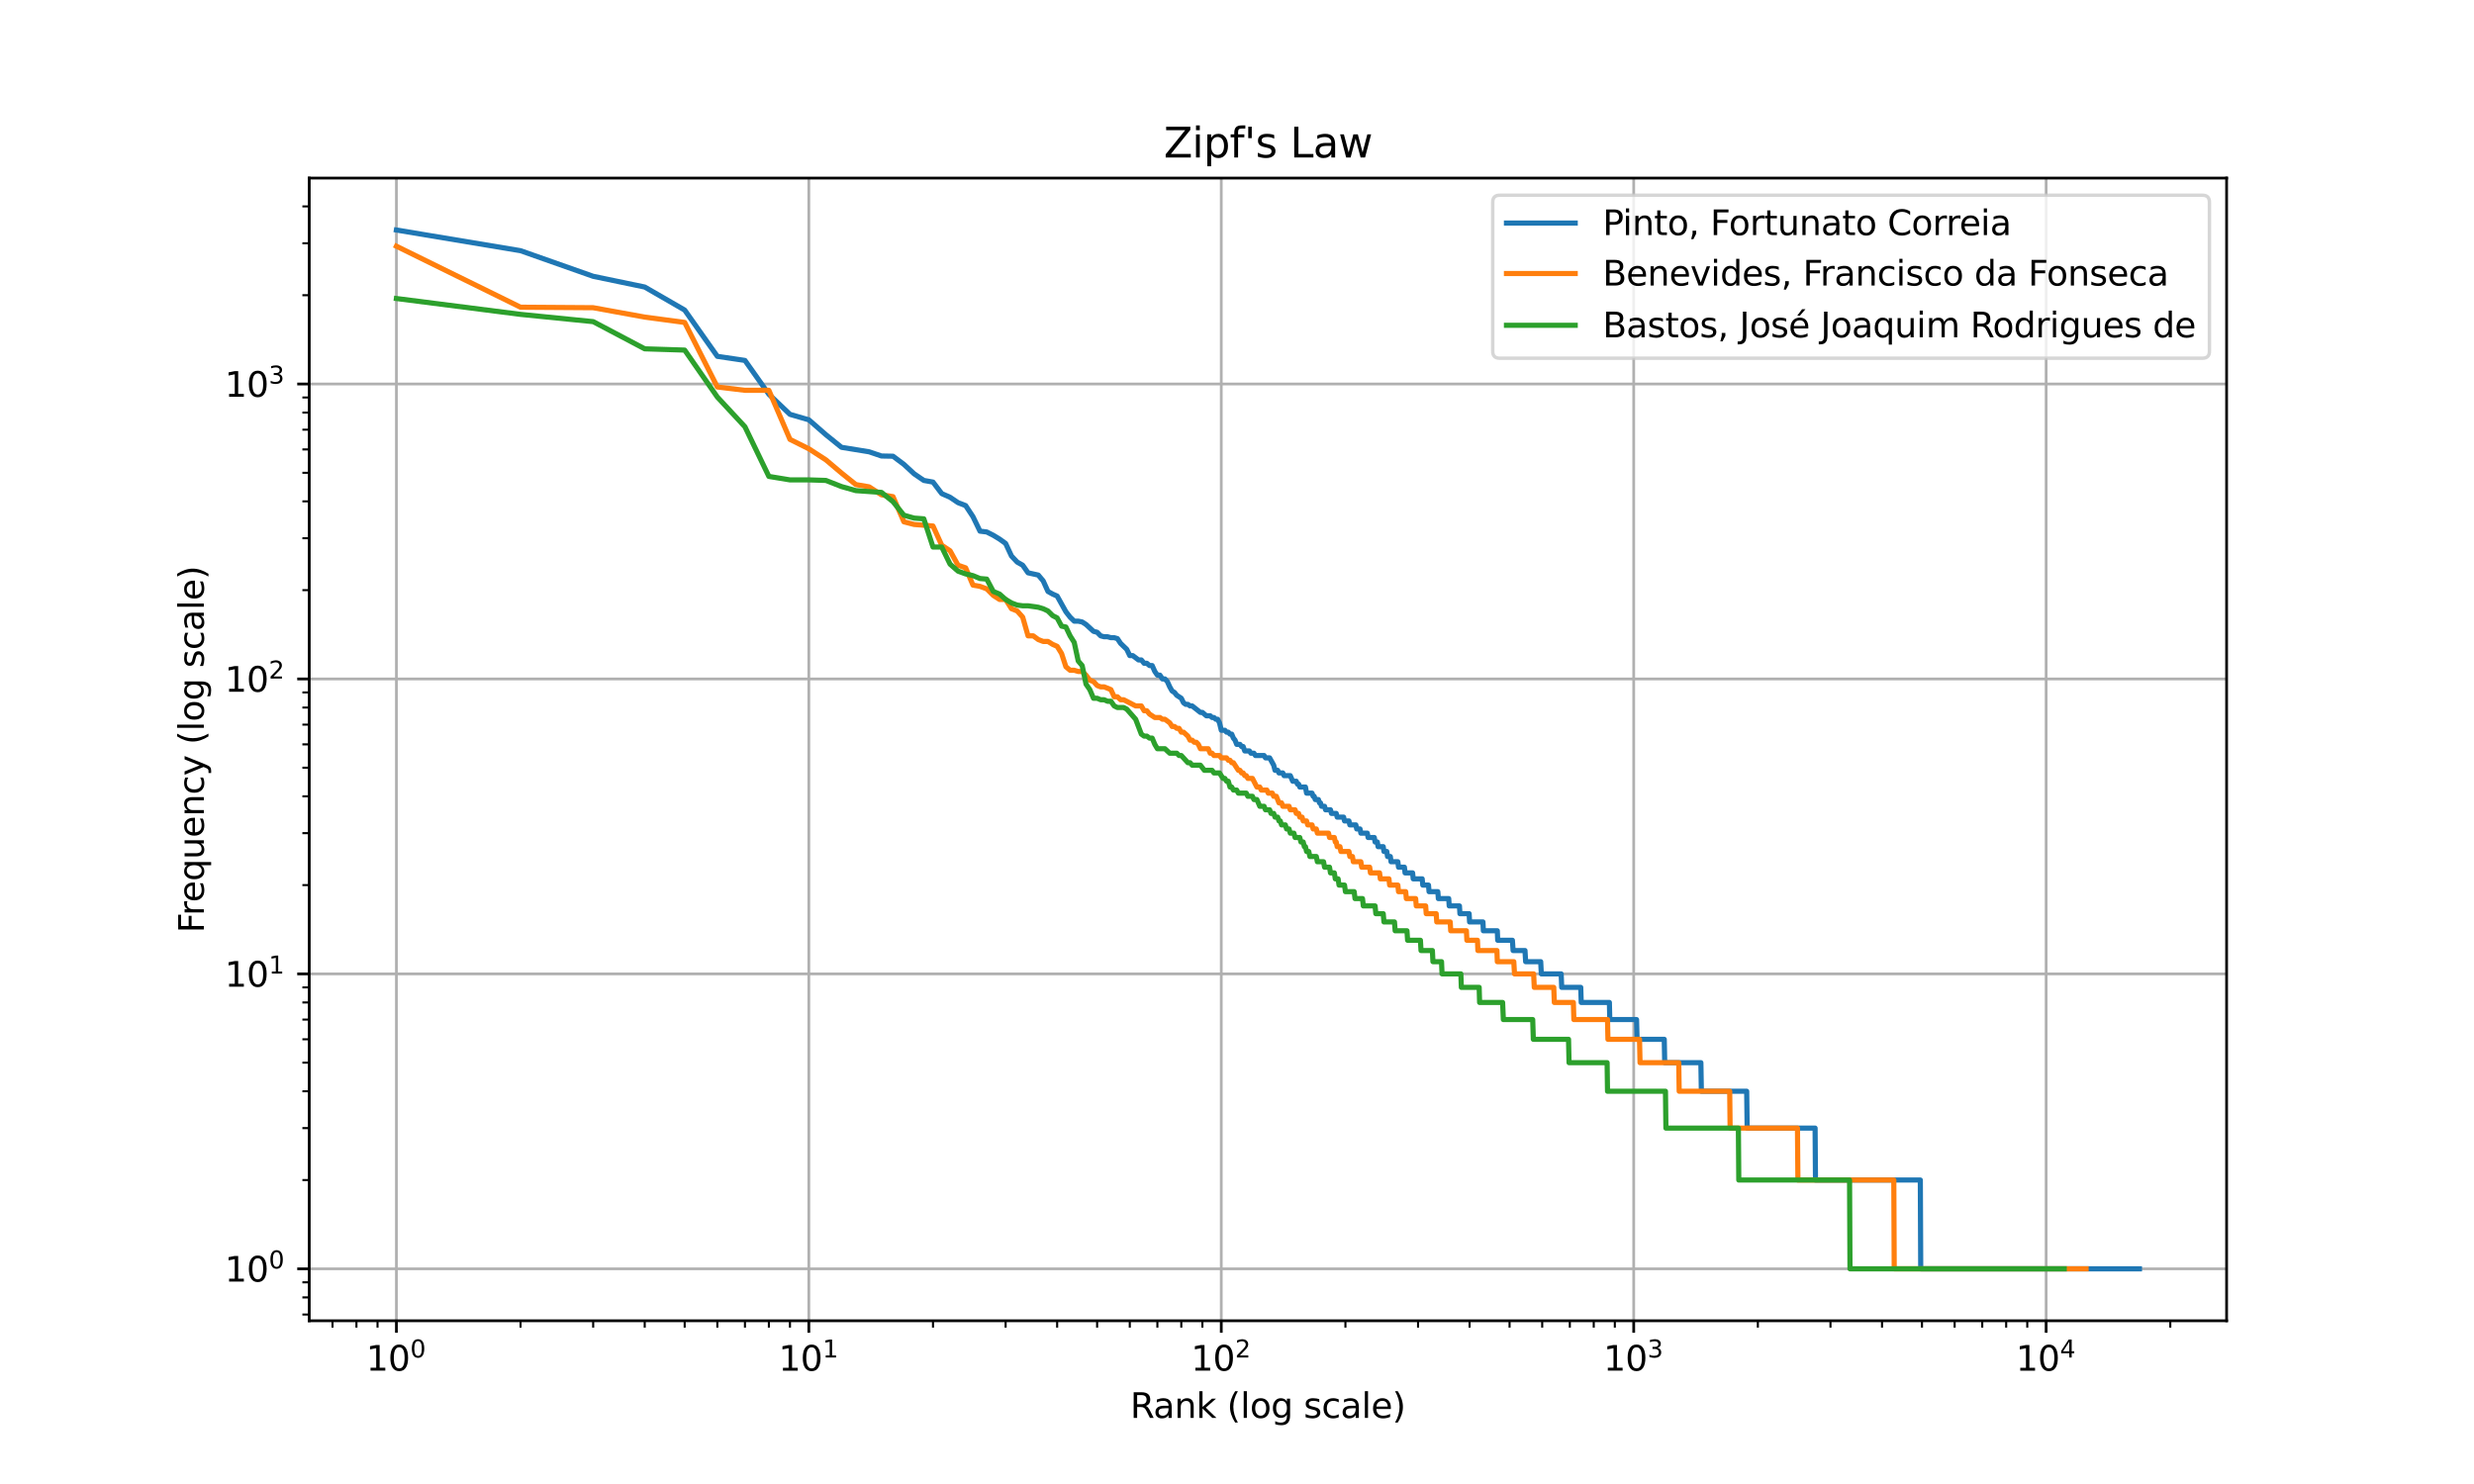 <?xml version="1.0" encoding="utf-8" standalone="no"?>
<!DOCTYPE svg PUBLIC "-//W3C//DTD SVG 1.1//EN"
  "http://www.w3.org/Graphics/SVG/1.1/DTD/svg11.dtd">
<svg xmlns:xlink="http://www.w3.org/1999/xlink" width="720pt" height="432pt" viewBox="0 0 720 432" xmlns="http://www.w3.org/2000/svg" version="1.1">
 <defs>
  <style type="text/css">*{stroke-linejoin: round; stroke-linecap: butt}</style>
 </defs>
 <g id="figure_1">
  <g id="patch_1">
   <path d="M 0 432 
L 720 432 
L 720 0 
L 0 0 
z
" style="fill: #ffffff"/>
  </g>
  <g id="axes_1">
   <g id="patch_2">
    <path d="M 90 384.48 
L 648 384.48 
L 648 51.84 
L 90 51.84 
z
" style="fill: #ffffff"/>
   </g>
   <g id="matplotlib.axis_1">
    <g id="xtick_1">
     <g id="line2d_1">
      <path d="M 115.364 384.48 
L 115.364 51.84 
" clip-path="url(#p442a9e9f44)" style="fill: none; stroke: #b0b0b0; stroke-width: 0.8; stroke-linecap: square"/>
     </g>
     <g id="line2d_2">
      <defs>
       <path id="m1e0019477e" d="M 0 0 
L 0 3.5 
" style="stroke: #000000; stroke-width: 0.8"/>
      </defs>
      <g>
       <use xlink:href="#m1e0019477e" x="115.364" y="384.48" style="stroke: #000000; stroke-width: 0.8"/>
      </g>
     </g>
     <g id="text_1">
      <!-- $\mathdefault{10^{0}}$ -->
      <g transform="translate(106.564 399.078) scale(0.1 -0.1)">
       <defs>
        <path id="DejaVuSans-31" d="M 794 531 
L 1825 531 
L 1825 4091 
L 703 3866 
L 703 4441 
L 1819 4666 
L 2450 4666 
L 2450 531 
L 3481 531 
L 3481 0 
L 794 0 
L 794 531 
z
" transform="scale(0.016)"/>
        <path id="DejaVuSans-30" d="M 2034 4250 
Q 1547 4250 1301 3770 
Q 1056 3291 1056 2328 
Q 1056 1369 1301 889 
Q 1547 409 2034 409 
Q 2525 409 2770 889 
Q 3016 1369 3016 2328 
Q 3016 3291 2770 3770 
Q 2525 4250 2034 4250 
z
M 2034 4750 
Q 2819 4750 3233 4129 
Q 3647 3509 3647 2328 
Q 3647 1150 3233 529 
Q 2819 -91 2034 -91 
Q 1250 -91 836 529 
Q 422 1150 422 2328 
Q 422 3509 836 4129 
Q 1250 4750 2034 4750 
z
" transform="scale(0.016)"/>
       </defs>
       <use xlink:href="#DejaVuSans-31" transform="translate(0 0.766)"/>
       <use xlink:href="#DejaVuSans-30" transform="translate(63.623 0.766)"/>
       <use xlink:href="#DejaVuSans-30" transform="translate(128.203 39.047) scale(0.7)"/>
      </g>
     </g>
    </g>
    <g id="xtick_2">
     <g id="line2d_3">
      <path d="M 235.393 384.48 
L 235.393 51.84 
" clip-path="url(#p442a9e9f44)" style="fill: none; stroke: #b0b0b0; stroke-width: 0.8; stroke-linecap: square"/>
     </g>
     <g id="line2d_4">
      <g>
       <use xlink:href="#m1e0019477e" x="235.393" y="384.48" style="stroke: #000000; stroke-width: 0.8"/>
      </g>
     </g>
     <g id="text_2">
      <!-- $\mathdefault{10^{1}}$ -->
      <g transform="translate(226.593 399.078) scale(0.1 -0.1)">
       <use xlink:href="#DejaVuSans-31" transform="translate(0 0.684)"/>
       <use xlink:href="#DejaVuSans-30" transform="translate(63.623 0.684)"/>
       <use xlink:href="#DejaVuSans-31" transform="translate(128.203 38.966) scale(0.7)"/>
      </g>
     </g>
    </g>
    <g id="xtick_3">
     <g id="line2d_5">
      <path d="M 355.422 384.48 
L 355.422 51.84 
" clip-path="url(#p442a9e9f44)" style="fill: none; stroke: #b0b0b0; stroke-width: 0.8; stroke-linecap: square"/>
     </g>
     <g id="line2d_6">
      <g>
       <use xlink:href="#m1e0019477e" x="355.422" y="384.48" style="stroke: #000000; stroke-width: 0.8"/>
      </g>
     </g>
     <g id="text_3">
      <!-- $\mathdefault{10^{2}}$ -->
      <g transform="translate(346.622 399.078) scale(0.1 -0.1)">
       <defs>
        <path id="DejaVuSans-32" d="M 1228 531 
L 3431 531 
L 3431 0 
L 469 0 
L 469 531 
Q 828 903 1448 1529 
Q 2069 2156 2228 2338 
Q 2531 2678 2651 2914 
Q 2772 3150 2772 3378 
Q 2772 3750 2511 3984 
Q 2250 4219 1831 4219 
Q 1534 4219 1204 4116 
Q 875 4013 500 3803 
L 500 4441 
Q 881 4594 1212 4672 
Q 1544 4750 1819 4750 
Q 2544 4750 2975 4387 
Q 3406 4025 3406 3419 
Q 3406 3131 3298 2873 
Q 3191 2616 2906 2266 
Q 2828 2175 2409 1742 
Q 1991 1309 1228 531 
z
" transform="scale(0.016)"/>
       </defs>
       <use xlink:href="#DejaVuSans-31" transform="translate(0 0.766)"/>
       <use xlink:href="#DejaVuSans-30" transform="translate(63.623 0.766)"/>
       <use xlink:href="#DejaVuSans-32" transform="translate(128.203 39.047) scale(0.7)"/>
      </g>
     </g>
    </g>
    <g id="xtick_4">
     <g id="line2d_7">
      <path d="M 475.452 384.48 
L 475.452 51.84 
" clip-path="url(#p442a9e9f44)" style="fill: none; stroke: #b0b0b0; stroke-width: 0.8; stroke-linecap: square"/>
     </g>
     <g id="line2d_8">
      <g>
       <use xlink:href="#m1e0019477e" x="475.452" y="384.48" style="stroke: #000000; stroke-width: 0.8"/>
      </g>
     </g>
     <g id="text_4">
      <!-- $\mathdefault{10^{3}}$ -->
      <g transform="translate(466.652 399.078) scale(0.1 -0.1)">
       <defs>
        <path id="DejaVuSans-33" d="M 2597 2516 
Q 3050 2419 3304 2112 
Q 3559 1806 3559 1356 
Q 3559 666 3084 287 
Q 2609 -91 1734 -91 
Q 1441 -91 1130 -33 
Q 819 25 488 141 
L 488 750 
Q 750 597 1062 519 
Q 1375 441 1716 441 
Q 2309 441 2620 675 
Q 2931 909 2931 1356 
Q 2931 1769 2642 2001 
Q 2353 2234 1838 2234 
L 1294 2234 
L 1294 2753 
L 1863 2753 
Q 2328 2753 2575 2939 
Q 2822 3125 2822 3475 
Q 2822 3834 2567 4026 
Q 2313 4219 1838 4219 
Q 1578 4219 1281 4162 
Q 984 4106 628 3988 
L 628 4550 
Q 988 4650 1302 4700 
Q 1616 4750 1894 4750 
Q 2613 4750 3031 4423 
Q 3450 4097 3450 3541 
Q 3450 3153 3228 2886 
Q 3006 2619 2597 2516 
z
" transform="scale(0.016)"/>
       </defs>
       <use xlink:href="#DejaVuSans-31" transform="translate(0 0.766)"/>
       <use xlink:href="#DejaVuSans-30" transform="translate(63.623 0.766)"/>
       <use xlink:href="#DejaVuSans-33" transform="translate(128.203 39.047) scale(0.7)"/>
      </g>
     </g>
    </g>
    <g id="xtick_5">
     <g id="line2d_9">
      <path d="M 595.481 384.48 
L 595.481 51.84 
" clip-path="url(#p442a9e9f44)" style="fill: none; stroke: #b0b0b0; stroke-width: 0.8; stroke-linecap: square"/>
     </g>
     <g id="line2d_10">
      <g>
       <use xlink:href="#m1e0019477e" x="595.481" y="384.48" style="stroke: #000000; stroke-width: 0.8"/>
      </g>
     </g>
     <g id="text_5">
      <!-- $\mathdefault{10^{4}}$ -->
      <g transform="translate(586.681 399.078) scale(0.1 -0.1)">
       <defs>
        <path id="DejaVuSans-34" d="M 2419 4116 
L 825 1625 
L 2419 1625 
L 2419 4116 
z
M 2253 4666 
L 3047 4666 
L 3047 1625 
L 3713 1625 
L 3713 1100 
L 3047 1100 
L 3047 0 
L 2419 0 
L 2419 1100 
L 313 1100 
L 313 1709 
L 2253 4666 
z
" transform="scale(0.016)"/>
       </defs>
       <use xlink:href="#DejaVuSans-31" transform="translate(0 0.684)"/>
       <use xlink:href="#DejaVuSans-30" transform="translate(63.623 0.684)"/>
       <use xlink:href="#DejaVuSans-34" transform="translate(128.203 38.966) scale(0.7)"/>
      </g>
     </g>
    </g>
    <g id="xtick_6">
     <g id="line2d_11">
      <defs>
       <path id="m5feba74b01" d="M 0 0 
L 0 2 
" style="stroke: #000000; stroke-width: 0.6"/>
      </defs>
      <g>
       <use xlink:href="#m5feba74b01" x="96.771" y="384.48" style="stroke: #000000; stroke-width: 0.6"/>
      </g>
     </g>
    </g>
    <g id="xtick_7">
     <g id="line2d_12">
      <g>
       <use xlink:href="#m5feba74b01" x="103.732" y="384.48" style="stroke: #000000; stroke-width: 0.6"/>
      </g>
     </g>
    </g>
    <g id="xtick_8">
     <g id="line2d_13">
      <g>
       <use xlink:href="#m5feba74b01" x="109.871" y="384.48" style="stroke: #000000; stroke-width: 0.6"/>
      </g>
     </g>
    </g>
    <g id="xtick_9">
     <g id="line2d_14">
      <g>
       <use xlink:href="#m5feba74b01" x="151.496" y="384.48" style="stroke: #000000; stroke-width: 0.6"/>
      </g>
     </g>
    </g>
    <g id="xtick_10">
     <g id="line2d_15">
      <g>
       <use xlink:href="#m5feba74b01" x="172.632" y="384.48" style="stroke: #000000; stroke-width: 0.6"/>
      </g>
     </g>
    </g>
    <g id="xtick_11">
     <g id="line2d_16">
      <g>
       <use xlink:href="#m5feba74b01" x="187.629" y="384.48" style="stroke: #000000; stroke-width: 0.6"/>
      </g>
     </g>
    </g>
    <g id="xtick_12">
     <g id="line2d_17">
      <g>
       <use xlink:href="#m5feba74b01" x="199.261" y="384.48" style="stroke: #000000; stroke-width: 0.6"/>
      </g>
     </g>
    </g>
    <g id="xtick_13">
     <g id="line2d_18">
      <g>
       <use xlink:href="#m5feba74b01" x="208.765" y="384.48" style="stroke: #000000; stroke-width: 0.6"/>
      </g>
     </g>
    </g>
    <g id="xtick_14">
     <g id="line2d_19">
      <g>
       <use xlink:href="#m5feba74b01" x="216.8" y="384.48" style="stroke: #000000; stroke-width: 0.6"/>
      </g>
     </g>
    </g>
    <g id="xtick_15">
     <g id="line2d_20">
      <g>
       <use xlink:href="#m5feba74b01" x="223.761" y="384.48" style="stroke: #000000; stroke-width: 0.6"/>
      </g>
     </g>
    </g>
    <g id="xtick_16">
     <g id="line2d_21">
      <g>
       <use xlink:href="#m5feba74b01" x="229.901" y="384.48" style="stroke: #000000; stroke-width: 0.6"/>
      </g>
     </g>
    </g>
    <g id="xtick_17">
     <g id="line2d_22">
      <g>
       <use xlink:href="#m5feba74b01" x="271.525" y="384.48" style="stroke: #000000; stroke-width: 0.6"/>
      </g>
     </g>
    </g>
    <g id="xtick_18">
     <g id="line2d_23">
      <g>
       <use xlink:href="#m5feba74b01" x="292.662" y="384.48" style="stroke: #000000; stroke-width: 0.6"/>
      </g>
     </g>
    </g>
    <g id="xtick_19">
     <g id="line2d_24">
      <g>
       <use xlink:href="#m5feba74b01" x="307.658" y="384.48" style="stroke: #000000; stroke-width: 0.6"/>
      </g>
     </g>
    </g>
    <g id="xtick_20">
     <g id="line2d_25">
      <g>
       <use xlink:href="#m5feba74b01" x="319.29" y="384.48" style="stroke: #000000; stroke-width: 0.6"/>
      </g>
     </g>
    </g>
    <g id="xtick_21">
     <g id="line2d_26">
      <g>
       <use xlink:href="#m5feba74b01" x="328.794" y="384.48" style="stroke: #000000; stroke-width: 0.6"/>
      </g>
     </g>
    </g>
    <g id="xtick_22">
     <g id="line2d_27">
      <g>
       <use xlink:href="#m5feba74b01" x="336.83" y="384.48" style="stroke: #000000; stroke-width: 0.6"/>
      </g>
     </g>
    </g>
    <g id="xtick_23">
     <g id="line2d_28">
      <g>
       <use xlink:href="#m5feba74b01" x="343.79" y="384.48" style="stroke: #000000; stroke-width: 0.6"/>
      </g>
     </g>
    </g>
    <g id="xtick_24">
     <g id="line2d_29">
      <g>
       <use xlink:href="#m5feba74b01" x="349.93" y="384.48" style="stroke: #000000; stroke-width: 0.6"/>
      </g>
     </g>
    </g>
    <g id="xtick_25">
     <g id="line2d_30">
      <g>
       <use xlink:href="#m5feba74b01" x="391.555" y="384.48" style="stroke: #000000; stroke-width: 0.6"/>
      </g>
     </g>
    </g>
    <g id="xtick_26">
     <g id="line2d_31">
      <g>
       <use xlink:href="#m5feba74b01" x="412.691" y="384.48" style="stroke: #000000; stroke-width: 0.6"/>
      </g>
     </g>
    </g>
    <g id="xtick_27">
     <g id="line2d_32">
      <g>
       <use xlink:href="#m5feba74b01" x="427.687" y="384.48" style="stroke: #000000; stroke-width: 0.6"/>
      </g>
     </g>
    </g>
    <g id="xtick_28">
     <g id="line2d_33">
      <g>
       <use xlink:href="#m5feba74b01" x="439.319" y="384.48" style="stroke: #000000; stroke-width: 0.6"/>
      </g>
     </g>
    </g>
    <g id="xtick_29">
     <g id="line2d_34">
      <g>
       <use xlink:href="#m5feba74b01" x="448.823" y="384.48" style="stroke: #000000; stroke-width: 0.6"/>
      </g>
     </g>
    </g>
    <g id="xtick_30">
     <g id="line2d_35">
      <g>
       <use xlink:href="#m5feba74b01" x="456.859" y="384.48" style="stroke: #000000; stroke-width: 0.6"/>
      </g>
     </g>
    </g>
    <g id="xtick_31">
     <g id="line2d_36">
      <g>
       <use xlink:href="#m5feba74b01" x="463.82" y="384.48" style="stroke: #000000; stroke-width: 0.6"/>
      </g>
     </g>
    </g>
    <g id="xtick_32">
     <g id="line2d_37">
      <g>
       <use xlink:href="#m5feba74b01" x="469.959" y="384.48" style="stroke: #000000; stroke-width: 0.6"/>
      </g>
     </g>
    </g>
    <g id="xtick_33">
     <g id="line2d_38">
      <g>
       <use xlink:href="#m5feba74b01" x="511.584" y="384.48" style="stroke: #000000; stroke-width: 0.6"/>
      </g>
     </g>
    </g>
    <g id="xtick_34">
     <g id="line2d_39">
      <g>
       <use xlink:href="#m5feba74b01" x="532.72" y="384.48" style="stroke: #000000; stroke-width: 0.6"/>
      </g>
     </g>
    </g>
    <g id="xtick_35">
     <g id="line2d_40">
      <g>
       <use xlink:href="#m5feba74b01" x="547.717" y="384.48" style="stroke: #000000; stroke-width: 0.6"/>
      </g>
     </g>
    </g>
    <g id="xtick_36">
     <g id="line2d_41">
      <g>
       <use xlink:href="#m5feba74b01" x="559.349" y="384.48" style="stroke: #000000; stroke-width: 0.6"/>
      </g>
     </g>
    </g>
    <g id="xtick_37">
     <g id="line2d_42">
      <g>
       <use xlink:href="#m5feba74b01" x="568.853" y="384.48" style="stroke: #000000; stroke-width: 0.6"/>
      </g>
     </g>
    </g>
    <g id="xtick_38">
     <g id="line2d_43">
      <g>
       <use xlink:href="#m5feba74b01" x="576.888" y="384.48" style="stroke: #000000; stroke-width: 0.6"/>
      </g>
     </g>
    </g>
    <g id="xtick_39">
     <g id="line2d_44">
      <g>
       <use xlink:href="#m5feba74b01" x="583.849" y="384.48" style="stroke: #000000; stroke-width: 0.6"/>
      </g>
     </g>
    </g>
    <g id="xtick_40">
     <g id="line2d_45">
      <g>
       <use xlink:href="#m5feba74b01" x="589.989" y="384.48" style="stroke: #000000; stroke-width: 0.6"/>
      </g>
     </g>
    </g>
    <g id="xtick_41">
     <g id="line2d_46">
      <g>
       <use xlink:href="#m5feba74b01" x="631.613" y="384.48" style="stroke: #000000; stroke-width: 0.6"/>
      </g>
     </g>
    </g>
    <g id="text_6">
     <!-- Rank (log scale) -->
     <g transform="translate(328.924 412.757) scale(0.1 -0.1)">
      <defs>
       <path id="DejaVuSans-52" d="M 2841 2188 
Q 3044 2119 3236 1894 
Q 3428 1669 3622 1275 
L 4263 0 
L 3584 0 
L 2988 1197 
Q 2756 1666 2539 1819 
Q 2322 1972 1947 1972 
L 1259 1972 
L 1259 0 
L 628 0 
L 628 4666 
L 2053 4666 
Q 2853 4666 3247 4331 
Q 3641 3997 3641 3322 
Q 3641 2881 3436 2590 
Q 3231 2300 2841 2188 
z
M 1259 4147 
L 1259 2491 
L 2053 2491 
Q 2509 2491 2742 2702 
Q 2975 2913 2975 3322 
Q 2975 3731 2742 3939 
Q 2509 4147 2053 4147 
L 1259 4147 
z
" transform="scale(0.016)"/>
       <path id="DejaVuSans-61" d="M 2194 1759 
Q 1497 1759 1228 1600 
Q 959 1441 959 1056 
Q 959 750 1161 570 
Q 1363 391 1709 391 
Q 2188 391 2477 730 
Q 2766 1069 2766 1631 
L 2766 1759 
L 2194 1759 
z
M 3341 1997 
L 3341 0 
L 2766 0 
L 2766 531 
Q 2569 213 2275 61 
Q 1981 -91 1556 -91 
Q 1019 -91 701 211 
Q 384 513 384 1019 
Q 384 1609 779 1909 
Q 1175 2209 1959 2209 
L 2766 2209 
L 2766 2266 
Q 2766 2663 2505 2880 
Q 2244 3097 1772 3097 
Q 1472 3097 1187 3025 
Q 903 2953 641 2809 
L 641 3341 
Q 956 3463 1253 3523 
Q 1550 3584 1831 3584 
Q 2591 3584 2966 3190 
Q 3341 2797 3341 1997 
z
" transform="scale(0.016)"/>
       <path id="DejaVuSans-6e" d="M 3513 2113 
L 3513 0 
L 2938 0 
L 2938 2094 
Q 2938 2591 2744 2837 
Q 2550 3084 2163 3084 
Q 1697 3084 1428 2787 
Q 1159 2491 1159 1978 
L 1159 0 
L 581 0 
L 581 3500 
L 1159 3500 
L 1159 2956 
Q 1366 3272 1645 3428 
Q 1925 3584 2291 3584 
Q 2894 3584 3203 3211 
Q 3513 2838 3513 2113 
z
" transform="scale(0.016)"/>
       <path id="DejaVuSans-6b" d="M 581 4863 
L 1159 4863 
L 1159 1991 
L 2875 3500 
L 3609 3500 
L 1753 1863 
L 3688 0 
L 2938 0 
L 1159 1709 
L 1159 0 
L 581 0 
L 581 4863 
z
" transform="scale(0.016)"/>
       <path id="DejaVuSans-20" transform="scale(0.016)"/>
       <path id="DejaVuSans-28" d="M 1984 4856 
Q 1566 4138 1362 3434 
Q 1159 2731 1159 2009 
Q 1159 1288 1364 580 
Q 1569 -128 1984 -844 
L 1484 -844 
Q 1016 -109 783 600 
Q 550 1309 550 2009 
Q 550 2706 781 3412 
Q 1013 4119 1484 4856 
L 1984 4856 
z
" transform="scale(0.016)"/>
       <path id="DejaVuSans-6c" d="M 603 4863 
L 1178 4863 
L 1178 0 
L 603 0 
L 603 4863 
z
" transform="scale(0.016)"/>
       <path id="DejaVuSans-6f" d="M 1959 3097 
Q 1497 3097 1228 2736 
Q 959 2375 959 1747 
Q 959 1119 1226 758 
Q 1494 397 1959 397 
Q 2419 397 2687 759 
Q 2956 1122 2956 1747 
Q 2956 2369 2687 2733 
Q 2419 3097 1959 3097 
z
M 1959 3584 
Q 2709 3584 3137 3096 
Q 3566 2609 3566 1747 
Q 3566 888 3137 398 
Q 2709 -91 1959 -91 
Q 1206 -91 779 398 
Q 353 888 353 1747 
Q 353 2609 779 3096 
Q 1206 3584 1959 3584 
z
" transform="scale(0.016)"/>
       <path id="DejaVuSans-67" d="M 2906 1791 
Q 2906 2416 2648 2759 
Q 2391 3103 1925 3103 
Q 1463 3103 1205 2759 
Q 947 2416 947 1791 
Q 947 1169 1205 825 
Q 1463 481 1925 481 
Q 2391 481 2648 825 
Q 2906 1169 2906 1791 
z
M 3481 434 
Q 3481 -459 3084 -895 
Q 2688 -1331 1869 -1331 
Q 1566 -1331 1297 -1286 
Q 1028 -1241 775 -1147 
L 775 -588 
Q 1028 -725 1275 -790 
Q 1522 -856 1778 -856 
Q 2344 -856 2625 -561 
Q 2906 -266 2906 331 
L 2906 616 
Q 2728 306 2450 153 
Q 2172 0 1784 0 
Q 1141 0 747 490 
Q 353 981 353 1791 
Q 353 2603 747 3093 
Q 1141 3584 1784 3584 
Q 2172 3584 2450 3431 
Q 2728 3278 2906 2969 
L 2906 3500 
L 3481 3500 
L 3481 434 
z
" transform="scale(0.016)"/>
       <path id="DejaVuSans-73" d="M 2834 3397 
L 2834 2853 
Q 2591 2978 2328 3040 
Q 2066 3103 1784 3103 
Q 1356 3103 1142 2972 
Q 928 2841 928 2578 
Q 928 2378 1081 2264 
Q 1234 2150 1697 2047 
L 1894 2003 
Q 2506 1872 2764 1633 
Q 3022 1394 3022 966 
Q 3022 478 2636 193 
Q 2250 -91 1575 -91 
Q 1294 -91 989 -36 
Q 684 19 347 128 
L 347 722 
Q 666 556 975 473 
Q 1284 391 1588 391 
Q 1994 391 2212 530 
Q 2431 669 2431 922 
Q 2431 1156 2273 1281 
Q 2116 1406 1581 1522 
L 1381 1569 
Q 847 1681 609 1914 
Q 372 2147 372 2553 
Q 372 3047 722 3315 
Q 1072 3584 1716 3584 
Q 2034 3584 2315 3537 
Q 2597 3491 2834 3397 
z
" transform="scale(0.016)"/>
       <path id="DejaVuSans-63" d="M 3122 3366 
L 3122 2828 
Q 2878 2963 2633 3030 
Q 2388 3097 2138 3097 
Q 1578 3097 1268 2742 
Q 959 2388 959 1747 
Q 959 1106 1268 751 
Q 1578 397 2138 397 
Q 2388 397 2633 464 
Q 2878 531 3122 666 
L 3122 134 
Q 2881 22 2623 -34 
Q 2366 -91 2075 -91 
Q 1284 -91 818 406 
Q 353 903 353 1747 
Q 353 2603 823 3093 
Q 1294 3584 2113 3584 
Q 2378 3584 2631 3529 
Q 2884 3475 3122 3366 
z
" transform="scale(0.016)"/>
       <path id="DejaVuSans-65" d="M 3597 1894 
L 3597 1613 
L 953 1613 
Q 991 1019 1311 708 
Q 1631 397 2203 397 
Q 2534 397 2845 478 
Q 3156 559 3463 722 
L 3463 178 
Q 3153 47 2828 -22 
Q 2503 -91 2169 -91 
Q 1331 -91 842 396 
Q 353 884 353 1716 
Q 353 2575 817 3079 
Q 1281 3584 2069 3584 
Q 2775 3584 3186 3129 
Q 3597 2675 3597 1894 
z
M 3022 2063 
Q 3016 2534 2758 2815 
Q 2500 3097 2075 3097 
Q 1594 3097 1305 2825 
Q 1016 2553 972 2059 
L 3022 2063 
z
" transform="scale(0.016)"/>
       <path id="DejaVuSans-29" d="M 513 4856 
L 1013 4856 
Q 1481 4119 1714 3412 
Q 1947 2706 1947 2009 
Q 1947 1309 1714 600 
Q 1481 -109 1013 -844 
L 513 -844 
Q 928 -128 1133 580 
Q 1338 1288 1338 2009 
Q 1338 2731 1133 3434 
Q 928 4138 513 4856 
z
" transform="scale(0.016)"/>
      </defs>
      <use xlink:href="#DejaVuSans-52"/>
      <use xlink:href="#DejaVuSans-61" x="67.232"/>
      <use xlink:href="#DejaVuSans-6e" x="128.512"/>
      <use xlink:href="#DejaVuSans-6b" x="191.891"/>
      <use xlink:href="#DejaVuSans-20" x="249.801"/>
      <use xlink:href="#DejaVuSans-28" x="281.588"/>
      <use xlink:href="#DejaVuSans-6c" x="320.602"/>
      <use xlink:href="#DejaVuSans-6f" x="348.385"/>
      <use xlink:href="#DejaVuSans-67" x="409.566"/>
      <use xlink:href="#DejaVuSans-20" x="473.043"/>
      <use xlink:href="#DejaVuSans-73" x="504.83"/>
      <use xlink:href="#DejaVuSans-63" x="556.93"/>
      <use xlink:href="#DejaVuSans-61" x="611.91"/>
      <use xlink:href="#DejaVuSans-6c" x="673.189"/>
      <use xlink:href="#DejaVuSans-65" x="700.973"/>
      <use xlink:href="#DejaVuSans-29" x="762.496"/>
     </g>
    </g>
   </g>
   <g id="matplotlib.axis_2">
    <g id="ytick_1">
     <g id="line2d_47">
      <path d="M 90 369.36 
L 648 369.36 
" clip-path="url(#p442a9e9f44)" style="fill: none; stroke: #b0b0b0; stroke-width: 0.8; stroke-linecap: square"/>
     </g>
     <g id="line2d_48">
      <defs>
       <path id="md9c83138ae" d="M 0 0 
L -3.5 0 
" style="stroke: #000000; stroke-width: 0.8"/>
      </defs>
      <g>
       <use xlink:href="#md9c83138ae" x="90" y="369.36" style="stroke: #000000; stroke-width: 0.8"/>
      </g>
     </g>
     <g id="text_7">
      <!-- $\mathdefault{10^{0}}$ -->
      <g transform="translate(65.4 373.159) scale(0.1 -0.1)">
       <use xlink:href="#DejaVuSans-31" transform="translate(0 0.766)"/>
       <use xlink:href="#DejaVuSans-30" transform="translate(63.623 0.766)"/>
       <use xlink:href="#DejaVuSans-30" transform="translate(128.203 39.047) scale(0.7)"/>
      </g>
     </g>
    </g>
    <g id="ytick_2">
     <g id="line2d_49">
      <path d="M 90 283.501 
L 648 283.501 
" clip-path="url(#p442a9e9f44)" style="fill: none; stroke: #b0b0b0; stroke-width: 0.8; stroke-linecap: square"/>
     </g>
     <g id="line2d_50">
      <g>
       <use xlink:href="#md9c83138ae" x="90" y="283.501" style="stroke: #000000; stroke-width: 0.8"/>
      </g>
     </g>
     <g id="text_8">
      <!-- $\mathdefault{10^{1}}$ -->
      <g transform="translate(65.4 287.3) scale(0.1 -0.1)">
       <use xlink:href="#DejaVuSans-31" transform="translate(0 0.684)"/>
       <use xlink:href="#DejaVuSans-30" transform="translate(63.623 0.684)"/>
       <use xlink:href="#DejaVuSans-31" transform="translate(128.203 38.966) scale(0.7)"/>
      </g>
     </g>
    </g>
    <g id="ytick_3">
     <g id="line2d_51">
      <path d="M 90 197.642 
L 648 197.642 
" clip-path="url(#p442a9e9f44)" style="fill: none; stroke: #b0b0b0; stroke-width: 0.8; stroke-linecap: square"/>
     </g>
     <g id="line2d_52">
      <g>
       <use xlink:href="#md9c83138ae" x="90" y="197.642" style="stroke: #000000; stroke-width: 0.8"/>
      </g>
     </g>
     <g id="text_9">
      <!-- $\mathdefault{10^{2}}$ -->
      <g transform="translate(65.4 201.441) scale(0.1 -0.1)">
       <use xlink:href="#DejaVuSans-31" transform="translate(0 0.766)"/>
       <use xlink:href="#DejaVuSans-30" transform="translate(63.623 0.766)"/>
       <use xlink:href="#DejaVuSans-32" transform="translate(128.203 39.047) scale(0.7)"/>
      </g>
     </g>
    </g>
    <g id="ytick_4">
     <g id="line2d_53">
      <path d="M 90 111.783 
L 648 111.783 
" clip-path="url(#p442a9e9f44)" style="fill: none; stroke: #b0b0b0; stroke-width: 0.8; stroke-linecap: square"/>
     </g>
     <g id="line2d_54">
      <g>
       <use xlink:href="#md9c83138ae" x="90" y="111.783" style="stroke: #000000; stroke-width: 0.8"/>
      </g>
     </g>
     <g id="text_10">
      <!-- $\mathdefault{10^{3}}$ -->
      <g transform="translate(65.4 115.582) scale(0.1 -0.1)">
       <use xlink:href="#DejaVuSans-31" transform="translate(0 0.766)"/>
       <use xlink:href="#DejaVuSans-30" transform="translate(63.623 0.766)"/>
       <use xlink:href="#DejaVuSans-33" transform="translate(128.203 39.047) scale(0.7)"/>
      </g>
     </g>
    </g>
    <g id="ytick_5">
     <g id="line2d_55">
      <defs>
       <path id="me9ec460b49" d="M 0 0 
L -2 0 
" style="stroke: #000000; stroke-width: 0.6"/>
      </defs>
      <g>
       <use xlink:href="#me9ec460b49" x="90" y="382.66" style="stroke: #000000; stroke-width: 0.6"/>
      </g>
     </g>
    </g>
    <g id="ytick_6">
     <g id="line2d_56">
      <g>
       <use xlink:href="#me9ec460b49" x="90" y="377.681" style="stroke: #000000; stroke-width: 0.6"/>
      </g>
     </g>
    </g>
    <g id="ytick_7">
     <g id="line2d_57">
      <g>
       <use xlink:href="#me9ec460b49" x="90" y="373.289" style="stroke: #000000; stroke-width: 0.6"/>
      </g>
     </g>
    </g>
    <g id="ytick_8">
     <g id="line2d_58">
      <g>
       <use xlink:href="#me9ec460b49" x="90" y="343.514" style="stroke: #000000; stroke-width: 0.6"/>
      </g>
     </g>
    </g>
    <g id="ytick_9">
     <g id="line2d_59">
      <g>
       <use xlink:href="#me9ec460b49" x="90" y="328.395" style="stroke: #000000; stroke-width: 0.6"/>
      </g>
     </g>
    </g>
    <g id="ytick_10">
     <g id="line2d_60">
      <g>
       <use xlink:href="#me9ec460b49" x="90" y="317.668" style="stroke: #000000; stroke-width: 0.6"/>
      </g>
     </g>
    </g>
    <g id="ytick_11">
     <g id="line2d_61">
      <g>
       <use xlink:href="#me9ec460b49" x="90" y="309.347" style="stroke: #000000; stroke-width: 0.6"/>
      </g>
     </g>
    </g>
    <g id="ytick_12">
     <g id="line2d_62">
      <g>
       <use xlink:href="#me9ec460b49" x="90" y="302.549" style="stroke: #000000; stroke-width: 0.6"/>
      </g>
     </g>
    </g>
    <g id="ytick_13">
     <g id="line2d_63">
      <g>
       <use xlink:href="#me9ec460b49" x="90" y="296.801" style="stroke: #000000; stroke-width: 0.6"/>
      </g>
     </g>
    </g>
    <g id="ytick_14">
     <g id="line2d_64">
      <g>
       <use xlink:href="#me9ec460b49" x="90" y="291.822" style="stroke: #000000; stroke-width: 0.6"/>
      </g>
     </g>
    </g>
    <g id="ytick_15">
     <g id="line2d_65">
      <g>
       <use xlink:href="#me9ec460b49" x="90" y="287.43" style="stroke: #000000; stroke-width: 0.6"/>
      </g>
     </g>
    </g>
    <g id="ytick_16">
     <g id="line2d_66">
      <g>
       <use xlink:href="#me9ec460b49" x="90" y="257.655" style="stroke: #000000; stroke-width: 0.6"/>
      </g>
     </g>
    </g>
    <g id="ytick_17">
     <g id="line2d_67">
      <g>
       <use xlink:href="#me9ec460b49" x="90" y="242.536" style="stroke: #000000; stroke-width: 0.6"/>
      </g>
     </g>
    </g>
    <g id="ytick_18">
     <g id="line2d_68">
      <g>
       <use xlink:href="#me9ec460b49" x="90" y="231.809" style="stroke: #000000; stroke-width: 0.6"/>
      </g>
     </g>
    </g>
    <g id="ytick_19">
     <g id="line2d_69">
      <g>
       <use xlink:href="#me9ec460b49" x="90" y="223.488" style="stroke: #000000; stroke-width: 0.6"/>
      </g>
     </g>
    </g>
    <g id="ytick_20">
     <g id="line2d_70">
      <g>
       <use xlink:href="#me9ec460b49" x="90" y="216.69" style="stroke: #000000; stroke-width: 0.6"/>
      </g>
     </g>
    </g>
    <g id="ytick_21">
     <g id="line2d_71">
      <g>
       <use xlink:href="#me9ec460b49" x="90" y="210.942" style="stroke: #000000; stroke-width: 0.6"/>
      </g>
     </g>
    </g>
    <g id="ytick_22">
     <g id="line2d_72">
      <g>
       <use xlink:href="#me9ec460b49" x="90" y="205.963" style="stroke: #000000; stroke-width: 0.6"/>
      </g>
     </g>
    </g>
    <g id="ytick_23">
     <g id="line2d_73">
      <g>
       <use xlink:href="#me9ec460b49" x="90" y="201.571" style="stroke: #000000; stroke-width: 0.6"/>
      </g>
     </g>
    </g>
    <g id="ytick_24">
     <g id="line2d_74">
      <g>
       <use xlink:href="#me9ec460b49" x="90" y="171.796" style="stroke: #000000; stroke-width: 0.6"/>
      </g>
     </g>
    </g>
    <g id="ytick_25">
     <g id="line2d_75">
      <g>
       <use xlink:href="#me9ec460b49" x="90" y="156.677" style="stroke: #000000; stroke-width: 0.6"/>
      </g>
     </g>
    </g>
    <g id="ytick_26">
     <g id="line2d_76">
      <g>
       <use xlink:href="#me9ec460b49" x="90" y="145.95" style="stroke: #000000; stroke-width: 0.6"/>
      </g>
     </g>
    </g>
    <g id="ytick_27">
     <g id="line2d_77">
      <g>
       <use xlink:href="#me9ec460b49" x="90" y="137.629" style="stroke: #000000; stroke-width: 0.6"/>
      </g>
     </g>
    </g>
    <g id="ytick_28">
     <g id="line2d_78">
      <g>
       <use xlink:href="#me9ec460b49" x="90" y="130.831" style="stroke: #000000; stroke-width: 0.6"/>
      </g>
     </g>
    </g>
    <g id="ytick_29">
     <g id="line2d_79">
      <g>
       <use xlink:href="#me9ec460b49" x="90" y="125.083" style="stroke: #000000; stroke-width: 0.6"/>
      </g>
     </g>
    </g>
    <g id="ytick_30">
     <g id="line2d_80">
      <g>
       <use xlink:href="#me9ec460b49" x="90" y="120.104" style="stroke: #000000; stroke-width: 0.6"/>
      </g>
     </g>
    </g>
    <g id="ytick_31">
     <g id="line2d_81">
      <g>
       <use xlink:href="#me9ec460b49" x="90" y="115.712" style="stroke: #000000; stroke-width: 0.6"/>
      </g>
     </g>
    </g>
    <g id="ytick_32">
     <g id="line2d_82">
      <g>
       <use xlink:href="#me9ec460b49" x="90" y="85.937" style="stroke: #000000; stroke-width: 0.6"/>
      </g>
     </g>
    </g>
    <g id="ytick_33">
     <g id="line2d_83">
      <g>
       <use xlink:href="#me9ec460b49" x="90" y="70.818" style="stroke: #000000; stroke-width: 0.6"/>
      </g>
     </g>
    </g>
    <g id="ytick_34">
     <g id="line2d_84">
      <g>
       <use xlink:href="#me9ec460b49" x="90" y="60.091" style="stroke: #000000; stroke-width: 0.6"/>
      </g>
     </g>
    </g>
    <g id="text_11">
     <!-- Frequency (log scale) -->
     <g transform="translate(59.32 271.576) rotate(-90) scale(0.1 -0.1)">
      <defs>
       <path id="DejaVuSans-46" d="M 628 4666 
L 3309 4666 
L 3309 4134 
L 1259 4134 
L 1259 2759 
L 3109 2759 
L 3109 2228 
L 1259 2228 
L 1259 0 
L 628 0 
L 628 4666 
z
" transform="scale(0.016)"/>
       <path id="DejaVuSans-72" d="M 2631 2963 
Q 2534 3019 2420 3045 
Q 2306 3072 2169 3072 
Q 1681 3072 1420 2755 
Q 1159 2438 1159 1844 
L 1159 0 
L 581 0 
L 581 3500 
L 1159 3500 
L 1159 2956 
Q 1341 3275 1631 3429 
Q 1922 3584 2338 3584 
Q 2397 3584 2469 3576 
Q 2541 3569 2628 3553 
L 2631 2963 
z
" transform="scale(0.016)"/>
       <path id="DejaVuSans-71" d="M 947 1747 
Q 947 1113 1208 752 
Q 1469 391 1925 391 
Q 2381 391 2643 752 
Q 2906 1113 2906 1747 
Q 2906 2381 2643 2742 
Q 2381 3103 1925 3103 
Q 1469 3103 1208 2742 
Q 947 2381 947 1747 
z
M 2906 525 
Q 2725 213 2448 61 
Q 2172 -91 1784 -91 
Q 1150 -91 751 415 
Q 353 922 353 1747 
Q 353 2572 751 3078 
Q 1150 3584 1784 3584 
Q 2172 3584 2448 3432 
Q 2725 3281 2906 2969 
L 2906 3500 
L 3481 3500 
L 3481 -1331 
L 2906 -1331 
L 2906 525 
z
" transform="scale(0.016)"/>
       <path id="DejaVuSans-75" d="M 544 1381 
L 544 3500 
L 1119 3500 
L 1119 1403 
Q 1119 906 1312 657 
Q 1506 409 1894 409 
Q 2359 409 2629 706 
Q 2900 1003 2900 1516 
L 2900 3500 
L 3475 3500 
L 3475 0 
L 2900 0 
L 2900 538 
Q 2691 219 2414 64 
Q 2138 -91 1772 -91 
Q 1169 -91 856 284 
Q 544 659 544 1381 
z
M 1991 3584 
L 1991 3584 
z
" transform="scale(0.016)"/>
       <path id="DejaVuSans-79" d="M 2059 -325 
Q 1816 -950 1584 -1140 
Q 1353 -1331 966 -1331 
L 506 -1331 
L 506 -850 
L 844 -850 
Q 1081 -850 1212 -737 
Q 1344 -625 1503 -206 
L 1606 56 
L 191 3500 
L 800 3500 
L 1894 763 
L 2988 3500 
L 3597 3500 
L 2059 -325 
z
" transform="scale(0.016)"/>
      </defs>
      <use xlink:href="#DejaVuSans-46"/>
      <use xlink:href="#DejaVuSans-72" x="50.27"/>
      <use xlink:href="#DejaVuSans-65" x="89.133"/>
      <use xlink:href="#DejaVuSans-71" x="150.656"/>
      <use xlink:href="#DejaVuSans-75" x="214.133"/>
      <use xlink:href="#DejaVuSans-65" x="277.512"/>
      <use xlink:href="#DejaVuSans-6e" x="339.035"/>
      <use xlink:href="#DejaVuSans-63" x="402.414"/>
      <use xlink:href="#DejaVuSans-79" x="457.395"/>
      <use xlink:href="#DejaVuSans-20" x="516.574"/>
      <use xlink:href="#DejaVuSans-28" x="548.361"/>
      <use xlink:href="#DejaVuSans-6c" x="587.375"/>
      <use xlink:href="#DejaVuSans-6f" x="615.158"/>
      <use xlink:href="#DejaVuSans-67" x="676.34"/>
      <use xlink:href="#DejaVuSans-20" x="739.816"/>
      <use xlink:href="#DejaVuSans-73" x="771.604"/>
      <use xlink:href="#DejaVuSans-63" x="823.703"/>
      <use xlink:href="#DejaVuSans-61" x="878.684"/>
      <use xlink:href="#DejaVuSans-6c" x="939.963"/>
      <use xlink:href="#DejaVuSans-65" x="967.746"/>
      <use xlink:href="#DejaVuSans-29" x="1029.27"/>
     </g>
    </g>
   </g>
   <g id="line2d_85">
    <path d="M 115.364 66.96 
L 151.496 72.98 
L 172.632 80.435 
L 187.629 83.554 
L 199.261 90.261 
L 208.765 103.732 
L 216.8 104.922 
L 223.761 114.771 
L 229.901 120.62 
L 235.393 122.213 
L 240.361 126.549 
L 244.897 130.214 
L 252.933 131.521 
L 256.529 132.743 
L 259.893 132.809 
L 263.054 135.176 
L 266.033 137.929 
L 268.852 139.857 
L 271.525 140.335 
L 274.069 143.689 
L 276.494 144.757 
L 278.811 146.324 
L 281.029 147.182 
L 283.157 150.4 
L 285.202 154.622 
L 287.169 154.858 
L 289.065 155.817 
L 290.894 156.926 
L 292.662 158.199 
L 294.371 161.87 
L 296.026 163.625 
L 297.63 164.534 
L 299.186 166.747 
L 302.166 167.404 
L 303.594 169.099 
L 304.984 172.171 
L 306.338 172.932 
L 307.658 173.513 
L 310.201 178.076 
L 311.428 179.653 
L 312.626 180.822 
L 313.798 180.822 
L 314.943 181.06 
L 316.064 181.785 
L 318.237 183.787 
L 319.29 184.045 
L 320.322 185.096 
L 321.334 185.363 
L 322.327 185.363 
L 323.302 185.632 
L 324.258 185.632 
L 325.198 185.903 
L 326.12 187.29 
L 327.918 189.024 
L 328.794 190.844 
L 329.656 190.844 
L 331.337 192.108 
L 332.158 192.108 
L 332.966 193.085 
L 333.762 193.085 
L 334.546 193.751 
L 335.318 193.751 
L 336.08 195.469 
L 336.83 196.54 
L 337.569 196.54 
L 338.298 197.642 
L 339.017 197.642 
L 339.726 198.395 
L 340.426 199.949 
L 341.116 201.159 
L 341.798 201.571 
L 342.471 202.409 
L 343.79 203.266 
L 344.438 204.59 
L 345.077 205.042 
L 345.709 205.042 
L 346.334 205.499 
L 346.951 205.499 
L 349.348 207.388 
L 349.93 207.388 
L 351.076 208.369 
L 352.197 208.369 
L 352.749 208.87 
L 353.294 208.87 
L 353.835 209.377 
L 354.369 209.377 
L 354.898 210.413 
L 355.422 212.575 
L 356.455 212.575 
L 356.963 213.136 
L 357.467 213.136 
L 357.966 213.705 
L 358.46 213.705 
L 358.949 214.87 
L 359.434 215.467 
L 359.915 216.69 
L 360.862 216.69 
L 361.33 217.316 
L 361.793 217.316 
L 362.253 218.602 
L 363.607 218.602 
L 364.05 219.262 
L 364.926 219.262 
L 365.359 219.934 
L 367.882 219.934 
L 368.291 220.618 
L 369.498 220.618 
L 370.679 222.75 
L 371.066 224.241 
L 371.833 224.241 
L 372.212 225.01 
L 373.333 225.01 
L 373.701 225.795 
L 375.505 225.795 
L 376.21 227.417 
L 377.249 227.417 
L 377.591 228.255 
L 377.93 228.255 
L 378.268 229.112 
L 379.923 229.112 
L 380.248 230.888 
L 381.842 230.888 
L 382.155 231.809 
L 382.466 231.809 
L 382.775 232.753 
L 383.693 232.753 
L 383.995 233.721 
L 384.295 233.721 
L 384.594 234.716 
L 385.48 234.716 
L 385.772 235.737 
L 387.208 235.737 
L 387.491 236.788 
L 388.881 236.788 
L 389.155 237.869 
L 391.031 237.869 
L 391.293 238.982 
L 392.587 238.982 
L 392.842 240.129 
L 394.592 240.129 
L 394.838 241.313 
L 395.807 241.313 
L 396.047 242.536 
L 397.926 242.536 
L 398.156 243.8 
L 399.961 243.8 
L 400.183 245.108 
L 400.841 245.108 
L 401.059 246.465 
L 402.558 246.465 
L 402.768 247.872 
L 403.602 247.872 
L 403.809 249.334 
L 404.626 249.334 
L 404.829 250.856 
L 406.811 250.856 
L 407.005 252.443 
L 408.721 252.443 
L 408.908 254.101 
L 411.103 254.101 
L 411.282 255.836 
L 413.893 255.836 
L 414.063 257.655 
L 415.728 257.655 
L 415.892 259.567 
L 418.443 259.567 
L 418.599 261.584 
L 421.613 261.584 
L 421.759 263.715 
L 424.738 263.715 
L 424.876 265.975 
L 427.557 265.975 
L 427.687 268.382 
L 431.578 268.382 
L 431.699 270.955 
L 435.76 270.955 
L 435.872 273.718 
L 440.147 273.718 
L 440.352 276.703 
L 443.812 276.703 
L 444.002 279.947 
L 448.387 279.947 
L 448.562 283.501 
L 454.342 283.501 
L 454.498 287.43 
L 460.037 287.43 
L 460.177 291.822 
L 468.372 291.822 
L 468.491 296.801 
L 476.279 296.801 
L 476.433 302.549 
L 484.344 302.549 
L 484.476 309.347 
L 495 309.347 
L 495.143 317.668 
L 508.331 317.668 
L 508.469 328.395 
L 528.241 328.395 
L 528.355 343.514 
L 558.867 343.514 
L 558.982 369.36 
L 622.636 369.36 
L 622.636 369.36 
" clip-path="url(#p442a9e9f44)" style="fill: none; stroke: #1f77b4; stroke-width: 1.5; stroke-linecap: square"/>
   </g>
   <g id="line2d_86">
    <path d="M 115.364 71.673 
L 151.496 89.433 
L 172.632 89.577 
L 187.629 92.305 
L 199.261 93.863 
L 208.765 112.651 
L 216.8 113.617 
L 223.761 113.617 
L 229.901 127.903 
L 235.393 130.645 
L 240.361 133.872 
L 244.897 137.704 
L 249.07 141.064 
L 252.933 141.724 
L 256.529 144.042 
L 259.893 144.577 
L 263.054 151.9 
L 266.033 152.674 
L 271.525 153.123 
L 274.069 158.72 
L 276.494 160.33 
L 278.811 164.534 
L 281.029 165.309 
L 283.157 170.333 
L 285.202 170.694 
L 287.169 171.425 
L 289.065 173.318 
L 290.894 174.502 
L 292.662 174.502 
L 294.371 177.204 
L 296.026 177.856 
L 297.63 179.653 
L 299.186 185.096 
L 300.697 185.096 
L 302.166 186.176 
L 303.594 186.729 
L 304.984 186.729 
L 306.338 187.573 
L 307.658 188.147 
L 308.945 190.227 
L 310.201 194.088 
L 311.428 195.119 
L 312.626 195.119 
L 313.798 195.469 
L 314.943 195.469 
L 316.064 196.54 
L 317.162 198.017 
L 318.237 198.395 
L 319.29 199.555 
L 320.322 199.949 
L 321.334 199.949 
L 323.302 200.751 
L 324.258 202.835 
L 325.198 202.835 
L 326.12 203.702 
L 327.027 203.702 
L 330.503 205.499 
L 332.158 205.499 
L 332.966 206.907 
L 333.762 206.907 
L 334.546 207.875 
L 336.08 208.87 
L 337.569 208.87 
L 338.298 209.377 
L 339.017 209.377 
L 340.426 210.413 
L 341.116 211.478 
L 341.798 211.478 
L 342.471 212.023 
L 343.135 212.023 
L 343.79 213.136 
L 344.438 213.136 
L 345.709 214.283 
L 346.334 215.467 
L 346.951 215.467 
L 347.56 216.073 
L 348.163 216.073 
L 348.759 216.69 
L 349.348 217.954 
L 351.639 217.954 
L 352.197 219.262 
L 352.749 219.262 
L 353.294 219.934 
L 354.898 219.934 
L 355.422 220.618 
L 356.963 220.618 
L 357.467 221.315 
L 357.966 221.315 
L 358.46 222.026 
L 358.949 222.026 
L 360.391 224.241 
L 360.862 224.241 
L 361.33 225.01 
L 361.793 225.01 
L 362.253 225.795 
L 362.708 225.795 
L 363.159 226.597 
L 364.49 226.597 
L 365.788 229.112 
L 366.636 229.112 
L 367.054 229.989 
L 368.696 229.989 
L 369.099 230.888 
L 370.288 230.888 
L 370.679 231.809 
L 371.451 231.809 
L 372.212 233.721 
L 372.962 233.721 
L 373.333 234.716 
L 375.15 234.716 
L 375.505 235.737 
L 376.905 235.737 
L 377.249 236.788 
L 377.93 236.788 
L 378.268 237.869 
L 378.936 237.869 
L 379.267 238.982 
L 380.248 238.982 
L 380.57 240.129 
L 381.842 240.129 
L 382.155 241.313 
L 383.083 241.313 
L 383.389 242.536 
L 386.639 242.536 
L 386.924 243.8 
L 388.329 243.8 
L 388.606 245.108 
L 388.881 245.108 
L 389.155 246.465 
L 389.967 246.465 
L 390.235 247.872 
L 392.587 247.872 
L 392.842 249.334 
L 393.599 249.334 
L 393.849 250.856 
L 396.047 250.856 
L 396.286 252.443 
L 398.613 252.443 
L 398.84 254.101 
L 401.491 254.101 
L 401.706 255.836 
L 404.219 255.836 
L 404.423 257.655 
L 406.811 257.655 
L 407.005 259.567 
L 409.094 259.567 
L 409.28 261.584 
L 411.991 261.584 
L 412.167 263.715 
L 414.902 263.715 
L 415.068 265.975 
L 417.974 265.975 
L 418.131 268.382 
L 422.05 268.382 
L 422.195 270.955 
L 426.767 270.955 
L 426.899 273.718 
L 429.982 273.718 
L 430.106 276.703 
L 435.648 276.703 
L 435.76 279.947 
L 440.556 279.947 
L 440.759 283.501 
L 446.332 283.501 
L 446.514 287.43 
L 452.188 287.43 
L 452.35 291.822 
L 457.891 291.822 
L 458.037 296.801 
L 467.831 296.801 
L 467.952 302.549 
L 477.144 302.549 
L 477.295 309.347 
L 488.564 309.347 
L 488.685 317.668 
L 503.388 317.668 
L 503.509 328.395 
L 523.112 328.395 
L 523.237 343.514 
L 551.146 343.514 
L 551.268 369.36 
L 607.105 369.36 
L 607.105 369.36 
" clip-path="url(#p442a9e9f44)" style="fill: none; stroke: #ff7f0e; stroke-width: 1.5; stroke-linecap: square"/>
   </g>
   <g id="line2d_87">
    <path d="M 115.364 86.9 
L 151.496 91.517 
L 172.632 93.633 
L 187.629 101.544 
L 199.261 101.914 
L 208.765 115.588 
L 216.8 124.24 
L 223.761 138.688 
L 229.901 139.699 
L 235.393 139.699 
L 240.361 139.857 
L 244.897 141.641 
L 249.07 142.822 
L 256.529 143.34 
L 259.893 146.043 
L 263.054 149.982 
L 266.033 150.822 
L 268.852 151.036 
L 271.525 159.249 
L 274.069 159.249 
L 276.494 164.229 
L 278.811 166.262 
L 281.029 167.074 
L 283.157 167.57 
L 285.202 168.412 
L 287.169 168.582 
L 289.065 172.171 
L 290.894 172.932 
L 292.662 174.502 
L 294.371 175.518 
L 296.026 176.141 
L 297.63 176.351 
L 299.186 176.351 
L 302.166 176.775 
L 303.594 177.204 
L 304.984 177.856 
L 306.338 179.196 
L 307.658 179.884 
L 308.945 182.275 
L 310.201 182.523 
L 311.428 185.096 
L 312.626 187.008 
L 313.798 192.431 
L 314.943 193.751 
L 316.064 199.164 
L 317.162 200.751 
L 318.237 203.266 
L 319.29 203.266 
L 320.322 203.702 
L 321.334 203.702 
L 322.327 204.143 
L 323.302 204.143 
L 324.258 205.499 
L 325.198 205.963 
L 327.027 205.963 
L 327.918 206.432 
L 330.503 209.377 
L 332.158 213.705 
L 332.966 214.283 
L 333.762 214.283 
L 334.546 214.87 
L 335.318 214.87 
L 336.08 216.69 
L 336.83 217.954 
L 339.017 217.954 
L 340.426 219.262 
L 342.471 219.262 
L 343.135 219.934 
L 343.79 219.934 
L 345.709 222.026 
L 346.334 222.026 
L 346.951 222.75 
L 349.348 222.75 
L 350.506 224.241 
L 352.749 224.241 
L 353.294 225.01 
L 354.898 225.01 
L 355.941 226.597 
L 356.455 226.597 
L 356.963 227.417 
L 357.467 227.417 
L 357.966 229.112 
L 358.46 229.112 
L 358.949 229.989 
L 359.915 229.989 
L 360.391 230.888 
L 362.708 230.888 
L 363.159 231.809 
L 364.49 231.809 
L 364.926 232.753 
L 365.788 232.753 
L 366.636 234.716 
L 367.882 234.716 
L 368.291 235.737 
L 369.498 235.737 
L 369.895 236.788 
L 370.679 236.788 
L 371.066 237.869 
L 371.833 237.869 
L 372.212 238.982 
L 372.588 238.982 
L 372.962 240.129 
L 374.067 240.129 
L 374.43 241.313 
L 375.15 241.313 
L 375.505 242.536 
L 376.558 242.536 
L 376.905 243.8 
L 378.268 243.8 
L 378.603 245.108 
L 379.267 245.108 
L 379.596 246.465 
L 379.923 246.465 
L 380.248 247.872 
L 380.891 247.872 
L 381.21 249.334 
L 383.083 249.334 
L 383.389 250.856 
L 385.186 250.856 
L 385.48 252.443 
L 386.924 252.443 
L 387.208 254.101 
L 388.329 254.101 
L 388.606 255.836 
L 389.427 255.836 
L 389.698 257.655 
L 391.293 257.655 
L 391.555 259.567 
L 394.098 259.567 
L 394.346 261.584 
L 396.523 261.584 
L 396.76 263.715 
L 400.183 263.715 
L 400.403 265.975 
L 402.558 265.975 
L 402.768 268.382 
L 405.829 268.382 
L 406.027 270.955 
L 409.465 270.955 
L 409.65 273.718 
L 413.381 273.718 
L 413.553 276.703 
L 416.863 276.703 
L 417.024 279.947 
L 419.521 279.947 
L 419.673 283.501 
L 425.15 283.501 
L 425.287 287.43 
L 430.478 287.43 
L 430.602 291.822 
L 437.3 291.822 
L 437.516 296.801 
L 446.058 296.801 
L 446.241 302.549 
L 456.485 302.549 
L 456.635 309.347 
L 467.711 309.347 
L 467.831 317.668 
L 484.694 317.668 
L 484.825 328.395 
L 505.918 328.395 
L 506.034 343.514 
L 538.27 343.514 
L 538.395 369.36 
L 600.742 369.36 
L 600.742 369.36 
" clip-path="url(#p442a9e9f44)" style="fill: none; stroke: #2ca02c; stroke-width: 1.5; stroke-linecap: square"/>
   </g>
   <g id="patch_3">
    <path d="M 90 384.48 
L 90 51.84 
" style="fill: none; stroke: #000000; stroke-width: 0.8; stroke-linejoin: miter; stroke-linecap: square"/>
   </g>
   <g id="patch_4">
    <path d="M 648 384.48 
L 648 51.84 
" style="fill: none; stroke: #000000; stroke-width: 0.8; stroke-linejoin: miter; stroke-linecap: square"/>
   </g>
   <g id="patch_5">
    <path d="M 90 384.48 
L 648 384.48 
" style="fill: none; stroke: #000000; stroke-width: 0.8; stroke-linejoin: miter; stroke-linecap: square"/>
   </g>
   <g id="patch_6">
    <path d="M 90 51.84 
L 648 51.84 
" style="fill: none; stroke: #000000; stroke-width: 0.8; stroke-linejoin: miter; stroke-linecap: square"/>
   </g>
   <g id="text_12">
    <!-- Zipf's Law -->
    <g transform="translate(338.693 45.84) scale(0.12 -0.12)">
     <defs>
      <path id="DejaVuSans-5a" d="M 359 4666 
L 4025 4666 
L 4025 4184 
L 1075 531 
L 4097 531 
L 4097 0 
L 288 0 
L 288 481 
L 3238 4134 
L 359 4134 
L 359 4666 
z
" transform="scale(0.016)"/>
      <path id="DejaVuSans-69" d="M 603 3500 
L 1178 3500 
L 1178 0 
L 603 0 
L 603 3500 
z
M 603 4863 
L 1178 4863 
L 1178 4134 
L 603 4134 
L 603 4863 
z
" transform="scale(0.016)"/>
      <path id="DejaVuSans-70" d="M 1159 525 
L 1159 -1331 
L 581 -1331 
L 581 3500 
L 1159 3500 
L 1159 2969 
Q 1341 3281 1617 3432 
Q 1894 3584 2278 3584 
Q 2916 3584 3314 3078 
Q 3713 2572 3713 1747 
Q 3713 922 3314 415 
Q 2916 -91 2278 -91 
Q 1894 -91 1617 61 
Q 1341 213 1159 525 
z
M 3116 1747 
Q 3116 2381 2855 2742 
Q 2594 3103 2138 3103 
Q 1681 3103 1420 2742 
Q 1159 2381 1159 1747 
Q 1159 1113 1420 752 
Q 1681 391 2138 391 
Q 2594 391 2855 752 
Q 3116 1113 3116 1747 
z
" transform="scale(0.016)"/>
      <path id="DejaVuSans-66" d="M 2375 4863 
L 2375 4384 
L 1825 4384 
Q 1516 4384 1395 4259 
Q 1275 4134 1275 3809 
L 1275 3500 
L 2222 3500 
L 2222 3053 
L 1275 3053 
L 1275 0 
L 697 0 
L 697 3053 
L 147 3053 
L 147 3500 
L 697 3500 
L 697 3744 
Q 697 4328 969 4595 
Q 1241 4863 1831 4863 
L 2375 4863 
z
" transform="scale(0.016)"/>
      <path id="DejaVuSans-27" d="M 1147 4666 
L 1147 2931 
L 616 2931 
L 616 4666 
L 1147 4666 
z
" transform="scale(0.016)"/>
      <path id="DejaVuSans-4c" d="M 628 4666 
L 1259 4666 
L 1259 531 
L 3531 531 
L 3531 0 
L 628 0 
L 628 4666 
z
" transform="scale(0.016)"/>
      <path id="DejaVuSans-77" d="M 269 3500 
L 844 3500 
L 1563 769 
L 2278 3500 
L 2956 3500 
L 3675 769 
L 4391 3500 
L 4966 3500 
L 4050 0 
L 3372 0 
L 2619 2869 
L 1863 0 
L 1184 0 
L 269 3500 
z
" transform="scale(0.016)"/>
     </defs>
     <use xlink:href="#DejaVuSans-5a"/>
     <use xlink:href="#DejaVuSans-69" x="68.506"/>
     <use xlink:href="#DejaVuSans-70" x="96.289"/>
     <use xlink:href="#DejaVuSans-66" x="159.766"/>
     <use xlink:href="#DejaVuSans-27" x="194.971"/>
     <use xlink:href="#DejaVuSans-73" x="222.461"/>
     <use xlink:href="#DejaVuSans-20" x="274.561"/>
     <use xlink:href="#DejaVuSans-4c" x="306.348"/>
     <use xlink:href="#DejaVuSans-61" x="362.061"/>
     <use xlink:href="#DejaVuSans-77" x="423.34"/>
    </g>
   </g>
   <g id="legend_1">
    <g id="patch_7">
     <path d="M 436.425 104.274 
L 641 104.274 
Q 643 104.274 643 102.274 
L 643 58.84 
Q 643 56.84 641 56.84 
L 436.425 56.84 
Q 434.425 56.84 434.425 58.84 
L 434.425 102.274 
Q 434.425 104.274 436.425 104.274 
z
" style="fill: #ffffff; opacity: 0.8; stroke: #cccccc; stroke-linejoin: miter"/>
    </g>
    <g id="line2d_88">
     <path d="M 438.425 64.938 
L 448.425 64.938 
L 458.425 64.938 
" style="fill: none; stroke: #1f77b4; stroke-width: 1.5; stroke-linecap: square"/>
    </g>
    <g id="text_13">
     <!-- Pinto, Fortunato Correia -->
     <g transform="translate(466.425 68.438) scale(0.1 -0.1)">
      <defs>
       <path id="DejaVuSans-50" d="M 1259 4147 
L 1259 2394 
L 2053 2394 
Q 2494 2394 2734 2622 
Q 2975 2850 2975 3272 
Q 2975 3691 2734 3919 
Q 2494 4147 2053 4147 
L 1259 4147 
z
M 628 4666 
L 2053 4666 
Q 2838 4666 3239 4311 
Q 3641 3956 3641 3272 
Q 3641 2581 3239 2228 
Q 2838 1875 2053 1875 
L 1259 1875 
L 1259 0 
L 628 0 
L 628 4666 
z
" transform="scale(0.016)"/>
       <path id="DejaVuSans-74" d="M 1172 4494 
L 1172 3500 
L 2356 3500 
L 2356 3053 
L 1172 3053 
L 1172 1153 
Q 1172 725 1289 603 
Q 1406 481 1766 481 
L 2356 481 
L 2356 0 
L 1766 0 
Q 1100 0 847 248 
Q 594 497 594 1153 
L 594 3053 
L 172 3053 
L 172 3500 
L 594 3500 
L 594 4494 
L 1172 4494 
z
" transform="scale(0.016)"/>
       <path id="DejaVuSans-2c" d="M 750 794 
L 1409 794 
L 1409 256 
L 897 -744 
L 494 -744 
L 750 256 
L 750 794 
z
" transform="scale(0.016)"/>
       <path id="DejaVuSans-43" d="M 4122 4306 
L 4122 3641 
Q 3803 3938 3442 4084 
Q 3081 4231 2675 4231 
Q 1875 4231 1450 3742 
Q 1025 3253 1025 2328 
Q 1025 1406 1450 917 
Q 1875 428 2675 428 
Q 3081 428 3442 575 
Q 3803 722 4122 1019 
L 4122 359 
Q 3791 134 3420 21 
Q 3050 -91 2638 -91 
Q 1578 -91 968 557 
Q 359 1206 359 2328 
Q 359 3453 968 4101 
Q 1578 4750 2638 4750 
Q 3056 4750 3426 4639 
Q 3797 4528 4122 4306 
z
" transform="scale(0.016)"/>
      </defs>
      <use xlink:href="#DejaVuSans-50"/>
      <use xlink:href="#DejaVuSans-69" x="58.053"/>
      <use xlink:href="#DejaVuSans-6e" x="85.836"/>
      <use xlink:href="#DejaVuSans-74" x="149.215"/>
      <use xlink:href="#DejaVuSans-6f" x="188.424"/>
      <use xlink:href="#DejaVuSans-2c" x="249.605"/>
      <use xlink:href="#DejaVuSans-20" x="281.393"/>
      <use xlink:href="#DejaVuSans-46" x="313.18"/>
      <use xlink:href="#DejaVuSans-6f" x="367.074"/>
      <use xlink:href="#DejaVuSans-72" x="428.256"/>
      <use xlink:href="#DejaVuSans-74" x="469.369"/>
      <use xlink:href="#DejaVuSans-75" x="508.578"/>
      <use xlink:href="#DejaVuSans-6e" x="571.957"/>
      <use xlink:href="#DejaVuSans-61" x="635.336"/>
      <use xlink:href="#DejaVuSans-74" x="696.615"/>
      <use xlink:href="#DejaVuSans-6f" x="735.824"/>
      <use xlink:href="#DejaVuSans-20" x="797.006"/>
      <use xlink:href="#DejaVuSans-43" x="828.793"/>
      <use xlink:href="#DejaVuSans-6f" x="898.617"/>
      <use xlink:href="#DejaVuSans-72" x="959.799"/>
      <use xlink:href="#DejaVuSans-72" x="999.162"/>
      <use xlink:href="#DejaVuSans-65" x="1038.025"/>
      <use xlink:href="#DejaVuSans-69" x="1099.549"/>
      <use xlink:href="#DejaVuSans-61" x="1127.332"/>
     </g>
    </g>
    <g id="line2d_89">
     <path d="M 438.425 79.617 
L 448.425 79.617 
L 458.425 79.617 
" style="fill: none; stroke: #ff7f0e; stroke-width: 1.5; stroke-linecap: square"/>
    </g>
    <g id="text_14">
     <!-- Benevides, Francisco da Fonseca -->
     <g transform="translate(466.425 83.117) scale(0.1 -0.1)">
      <defs>
       <path id="DejaVuSans-42" d="M 1259 2228 
L 1259 519 
L 2272 519 
Q 2781 519 3026 730 
Q 3272 941 3272 1375 
Q 3272 1813 3026 2020 
Q 2781 2228 2272 2228 
L 1259 2228 
z
M 1259 4147 
L 1259 2741 
L 2194 2741 
Q 2656 2741 2882 2914 
Q 3109 3088 3109 3444 
Q 3109 3797 2882 3972 
Q 2656 4147 2194 4147 
L 1259 4147 
z
M 628 4666 
L 2241 4666 
Q 2963 4666 3353 4366 
Q 3744 4066 3744 3513 
Q 3744 3084 3544 2831 
Q 3344 2578 2956 2516 
Q 3422 2416 3680 2098 
Q 3938 1781 3938 1306 
Q 3938 681 3513 340 
Q 3088 0 2303 0 
L 628 0 
L 628 4666 
z
" transform="scale(0.016)"/>
       <path id="DejaVuSans-76" d="M 191 3500 
L 800 3500 
L 1894 563 
L 2988 3500 
L 3597 3500 
L 2284 0 
L 1503 0 
L 191 3500 
z
" transform="scale(0.016)"/>
       <path id="DejaVuSans-64" d="M 2906 2969 
L 2906 4863 
L 3481 4863 
L 3481 0 
L 2906 0 
L 2906 525 
Q 2725 213 2448 61 
Q 2172 -91 1784 -91 
Q 1150 -91 751 415 
Q 353 922 353 1747 
Q 353 2572 751 3078 
Q 1150 3584 1784 3584 
Q 2172 3584 2448 3432 
Q 2725 3281 2906 2969 
z
M 947 1747 
Q 947 1113 1208 752 
Q 1469 391 1925 391 
Q 2381 391 2643 752 
Q 2906 1113 2906 1747 
Q 2906 2381 2643 2742 
Q 2381 3103 1925 3103 
Q 1469 3103 1208 2742 
Q 947 2381 947 1747 
z
" transform="scale(0.016)"/>
      </defs>
      <use xlink:href="#DejaVuSans-42"/>
      <use xlink:href="#DejaVuSans-65" x="68.604"/>
      <use xlink:href="#DejaVuSans-6e" x="130.127"/>
      <use xlink:href="#DejaVuSans-65" x="193.506"/>
      <use xlink:href="#DejaVuSans-76" x="255.029"/>
      <use xlink:href="#DejaVuSans-69" x="314.209"/>
      <use xlink:href="#DejaVuSans-64" x="341.992"/>
      <use xlink:href="#DejaVuSans-65" x="405.469"/>
      <use xlink:href="#DejaVuSans-73" x="466.992"/>
      <use xlink:href="#DejaVuSans-2c" x="519.092"/>
      <use xlink:href="#DejaVuSans-20" x="550.879"/>
      <use xlink:href="#DejaVuSans-46" x="582.666"/>
      <use xlink:href="#DejaVuSans-72" x="632.936"/>
      <use xlink:href="#DejaVuSans-61" x="674.049"/>
      <use xlink:href="#DejaVuSans-6e" x="735.328"/>
      <use xlink:href="#DejaVuSans-63" x="798.707"/>
      <use xlink:href="#DejaVuSans-69" x="853.688"/>
      <use xlink:href="#DejaVuSans-73" x="881.471"/>
      <use xlink:href="#DejaVuSans-63" x="933.57"/>
      <use xlink:href="#DejaVuSans-6f" x="988.551"/>
      <use xlink:href="#DejaVuSans-20" x="1049.732"/>
      <use xlink:href="#DejaVuSans-64" x="1081.52"/>
      <use xlink:href="#DejaVuSans-61" x="1144.996"/>
      <use xlink:href="#DejaVuSans-20" x="1206.275"/>
      <use xlink:href="#DejaVuSans-46" x="1238.062"/>
      <use xlink:href="#DejaVuSans-6f" x="1291.957"/>
      <use xlink:href="#DejaVuSans-6e" x="1353.139"/>
      <use xlink:href="#DejaVuSans-73" x="1416.518"/>
      <use xlink:href="#DejaVuSans-65" x="1468.617"/>
      <use xlink:href="#DejaVuSans-63" x="1530.141"/>
      <use xlink:href="#DejaVuSans-61" x="1585.121"/>
     </g>
    </g>
    <g id="line2d_90">
     <path d="M 438.425 94.695 
L 448.425 94.695 
L 458.425 94.695 
" style="fill: none; stroke: #2ca02c; stroke-width: 1.5; stroke-linecap: square"/>
    </g>
    <g id="text_15">
     <!-- Bastos, José Joaquim Rodrigues de -->
     <g transform="translate(466.425 98.195) scale(0.1 -0.1)">
      <defs>
       <path id="DejaVuSans-4a" d="M 628 4666 
L 1259 4666 
L 1259 325 
Q 1259 -519 939 -900 
Q 619 -1281 -91 -1281 
L -331 -1281 
L -331 -750 
L -134 -750 
Q 284 -750 456 -515 
Q 628 -281 628 325 
L 628 4666 
z
" transform="scale(0.016)"/>
       <path id="DejaVuSans-e9" d="M 3597 1894 
L 3597 1613 
L 953 1613 
Q 991 1019 1311 708 
Q 1631 397 2203 397 
Q 2534 397 2845 478 
Q 3156 559 3463 722 
L 3463 178 
Q 3153 47 2828 -22 
Q 2503 -91 2169 -91 
Q 1331 -91 842 396 
Q 353 884 353 1716 
Q 353 2575 817 3079 
Q 1281 3584 2069 3584 
Q 2775 3584 3186 3129 
Q 3597 2675 3597 1894 
z
M 3022 2063 
Q 3016 2534 2758 2815 
Q 2500 3097 2075 3097 
Q 1594 3097 1305 2825 
Q 1016 2553 972 2059 
L 3022 2063 
z
M 2466 5119 
L 3088 5119 
L 2070 3944 
L 1591 3944 
L 2466 5119 
z
" transform="scale(0.016)"/>
       <path id="DejaVuSans-6d" d="M 3328 2828 
Q 3544 3216 3844 3400 
Q 4144 3584 4550 3584 
Q 5097 3584 5394 3201 
Q 5691 2819 5691 2113 
L 5691 0 
L 5113 0 
L 5113 2094 
Q 5113 2597 4934 2840 
Q 4756 3084 4391 3084 
Q 3944 3084 3684 2787 
Q 3425 2491 3425 1978 
L 3425 0 
L 2847 0 
L 2847 2094 
Q 2847 2600 2669 2842 
Q 2491 3084 2119 3084 
Q 1678 3084 1418 2786 
Q 1159 2488 1159 1978 
L 1159 0 
L 581 0 
L 581 3500 
L 1159 3500 
L 1159 2956 
Q 1356 3278 1631 3431 
Q 1906 3584 2284 3584 
Q 2666 3584 2933 3390 
Q 3200 3197 3328 2828 
z
" transform="scale(0.016)"/>
      </defs>
      <use xlink:href="#DejaVuSans-42"/>
      <use xlink:href="#DejaVuSans-61" x="68.604"/>
      <use xlink:href="#DejaVuSans-73" x="129.883"/>
      <use xlink:href="#DejaVuSans-74" x="181.982"/>
      <use xlink:href="#DejaVuSans-6f" x="221.191"/>
      <use xlink:href="#DejaVuSans-73" x="282.373"/>
      <use xlink:href="#DejaVuSans-2c" x="334.473"/>
      <use xlink:href="#DejaVuSans-20" x="366.26"/>
      <use xlink:href="#DejaVuSans-4a" x="398.047"/>
      <use xlink:href="#DejaVuSans-6f" x="427.539"/>
      <use xlink:href="#DejaVuSans-73" x="488.721"/>
      <use xlink:href="#DejaVuSans-e9" x="540.82"/>
      <use xlink:href="#DejaVuSans-20" x="602.344"/>
      <use xlink:href="#DejaVuSans-4a" x="634.131"/>
      <use xlink:href="#DejaVuSans-6f" x="663.623"/>
      <use xlink:href="#DejaVuSans-61" x="724.805"/>
      <use xlink:href="#DejaVuSans-71" x="786.084"/>
      <use xlink:href="#DejaVuSans-75" x="849.561"/>
      <use xlink:href="#DejaVuSans-69" x="912.939"/>
      <use xlink:href="#DejaVuSans-6d" x="940.723"/>
      <use xlink:href="#DejaVuSans-20" x="1038.135"/>
      <use xlink:href="#DejaVuSans-52" x="1069.922"/>
      <use xlink:href="#DejaVuSans-6f" x="1134.904"/>
      <use xlink:href="#DejaVuSans-64" x="1196.086"/>
      <use xlink:href="#DejaVuSans-72" x="1259.562"/>
      <use xlink:href="#DejaVuSans-69" x="1300.676"/>
      <use xlink:href="#DejaVuSans-67" x="1328.459"/>
      <use xlink:href="#DejaVuSans-75" x="1391.936"/>
      <use xlink:href="#DejaVuSans-65" x="1455.314"/>
      <use xlink:href="#DejaVuSans-73" x="1516.838"/>
      <use xlink:href="#DejaVuSans-20" x="1568.938"/>
      <use xlink:href="#DejaVuSans-64" x="1600.725"/>
      <use xlink:href="#DejaVuSans-65" x="1664.201"/>
     </g>
    </g>
   </g>
  </g>
 </g>
 <defs>
  <clipPath id="p442a9e9f44">
   <rect x="90" y="51.84" width="558" height="332.64"/>
  </clipPath>
 </defs>
</svg>

